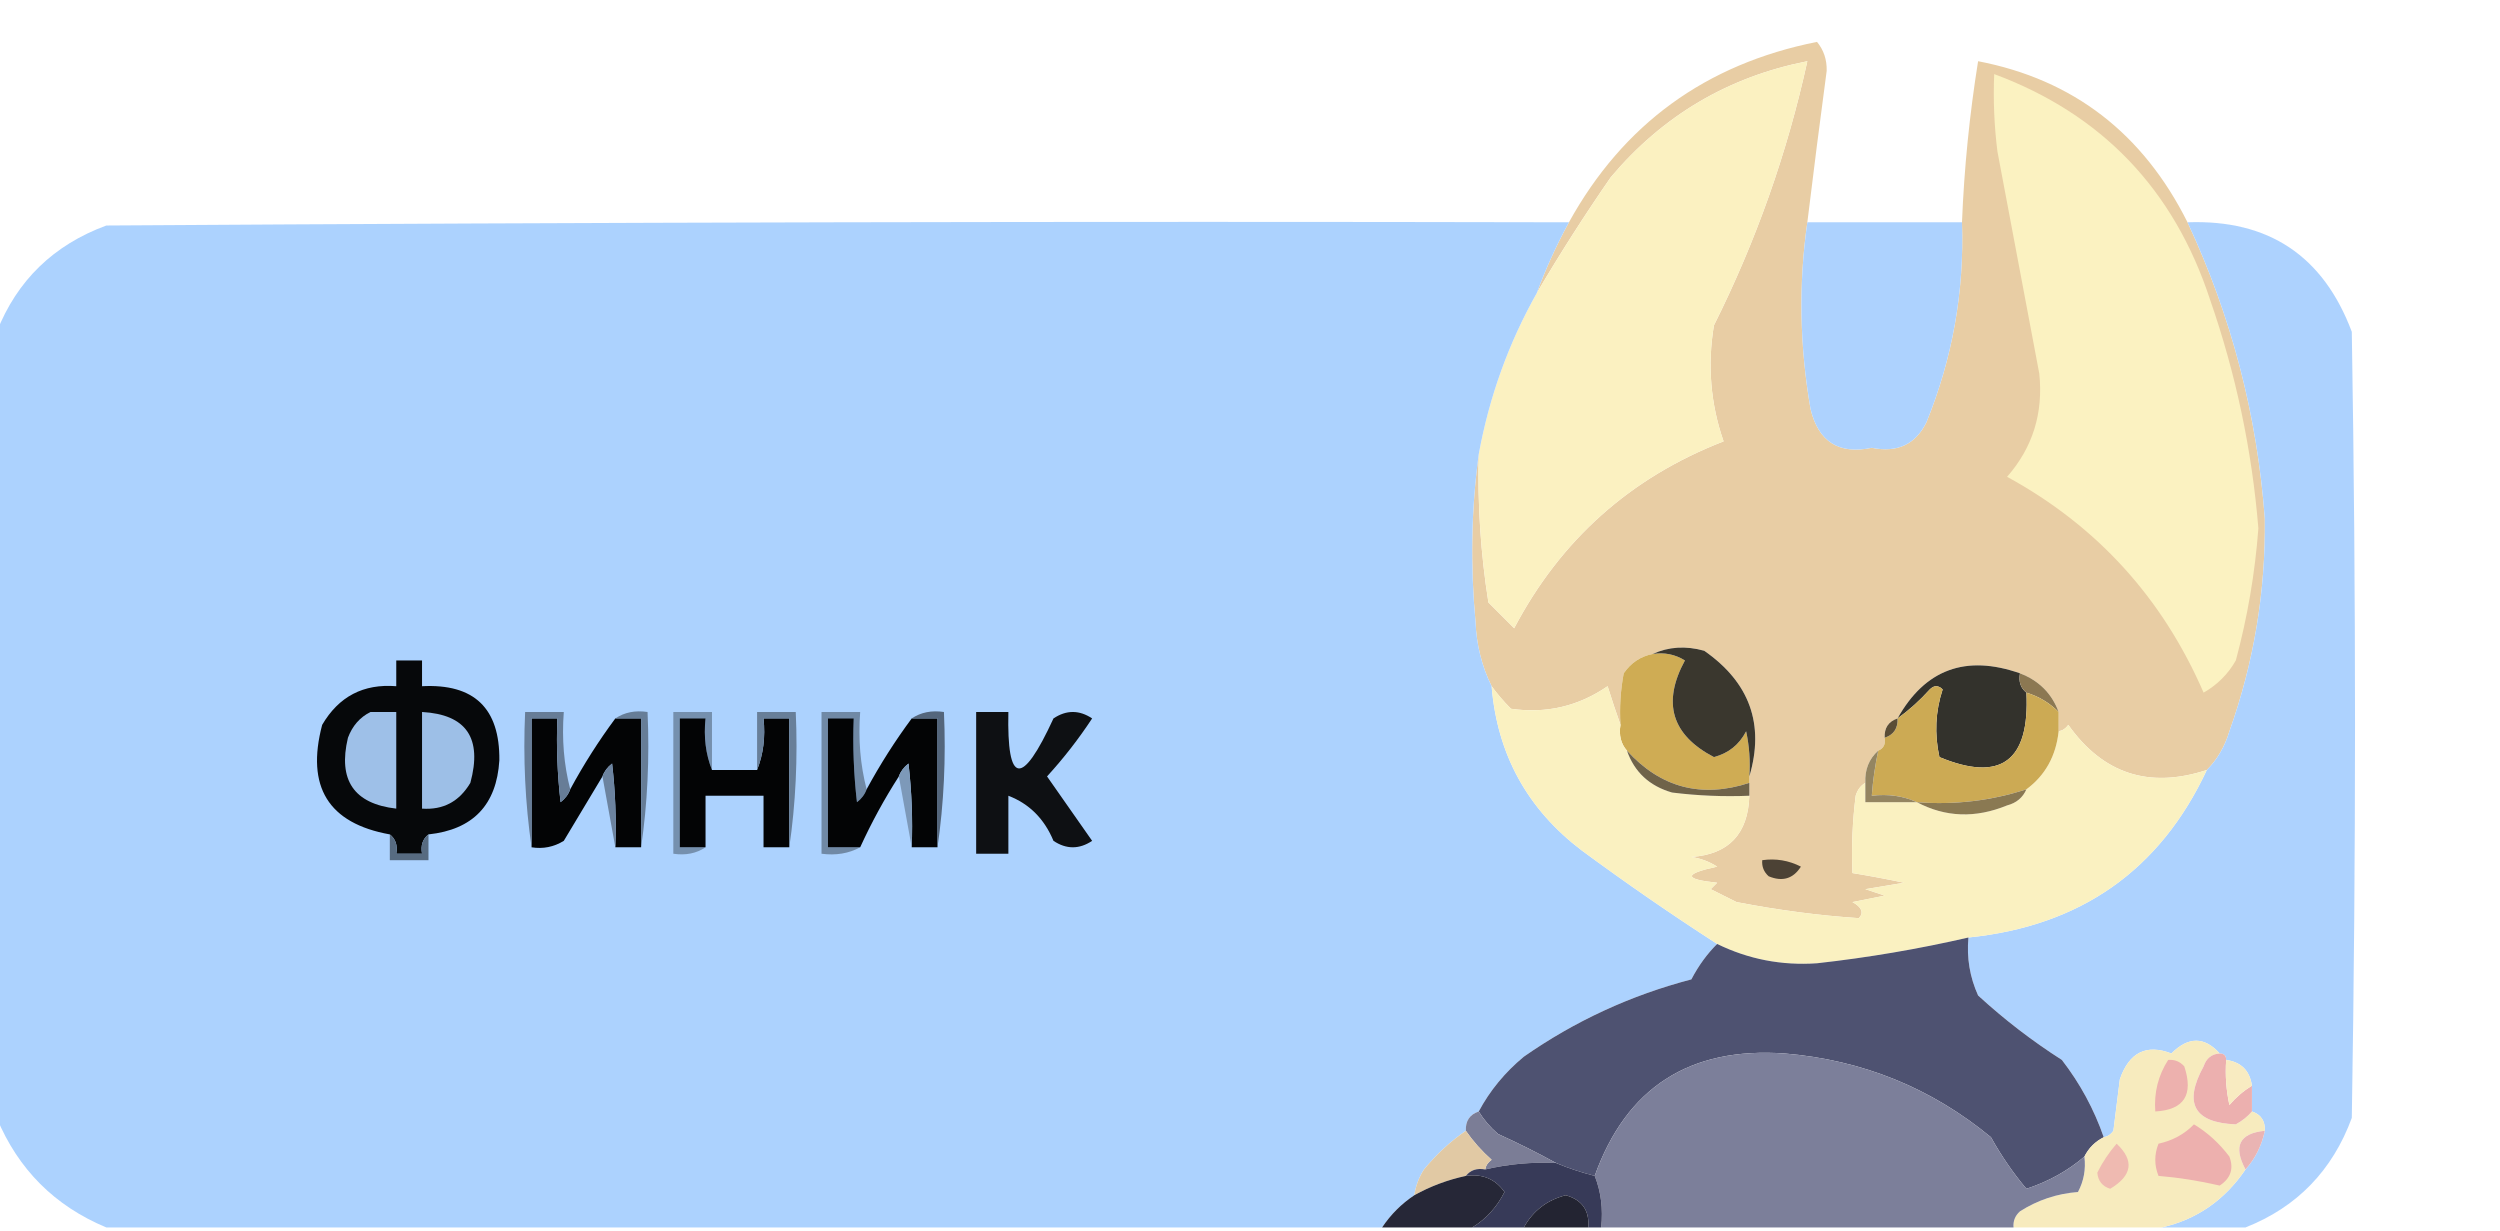 <?xml version="1.0" encoding="UTF-8"?>
<!DOCTYPE svg PUBLIC "-//W3C//DTD SVG 1.1//EN" "http://www.w3.org/Graphics/SVG/1.1/DTD/svg11.dtd">
<svg xmlns="http://www.w3.org/2000/svg" version="1.1" width="388px" height="191px" style="shape-rendering:geometricPrecision; text-rendering:geometricPrecision; image-rendering:optimizeQuality; fill-rule:evenodd; clip-rule:evenodd" xmlns:xlink="http://www.w3.org/1999/xlink">
<g><path style="opacity:0.998" fill="#e8cda4" d="M 280.5,34.5 C 279.13,44.044 279.297,53.711 281,63.5C 282.231,68.564 285.397,70.564 290.5,69.5C 294.475,70.3 297.308,68.967 299,65.5C 303.034,55.567 304.867,45.233 304.5,34.5C 304.838,26.116 305.671,17.782 307,9.5C 321.747,12.337 332.58,20.67 339.5,34.5C 346.314,49.09 350.314,64.423 351.5,80.5C 351.633,91.846 349.8,102.846 346,113.5C 345.284,115.879 344.117,117.879 342.5,119.5C 333.566,122.443 326.399,120.11 321,112.5C 320.617,113.056 320.117,113.389 319.5,113.5C 319.5,112.5 319.5,111.5 319.5,110.5C 318.438,107.622 316.438,105.622 313.5,104.5C 305.086,101.552 298.752,103.885 294.5,111.5C 293.094,111.973 292.427,112.973 292.5,114.5C 292.672,115.492 292.338,116.158 291.5,116.5C 290.069,117.78 289.402,119.447 289.5,121.5C 288.778,121.918 288.278,122.584 288,123.5C 287.501,127.486 287.334,131.486 287.5,135.5C 290.166,135.933 292.832,136.433 295.5,137C 293.5,137.333 291.5,137.667 289.5,138C 290.5,138.333 291.5,138.667 292.5,139C 290.833,139.333 289.167,139.667 287.5,140C 288.96,140.811 289.293,141.645 288.5,142.5C 282.316,142.09 275.982,141.257 269.5,140C 268.167,139.333 266.833,138.667 265.5,138C 265.833,137.667 266.167,137.333 266.5,137C 261.279,136.458 261.279,135.624 266.5,134.5C 265.271,133.719 263.938,133.219 262.5,133C 268.304,132.595 271.304,129.429 271.5,123.5C 271.5,122.833 271.5,122.167 271.5,121.5C 271.5,121.167 271.5,120.833 271.5,120.5C 273.893,112.428 271.56,105.928 264.5,101C 261.633,100.199 258.966,100.366 256.5,101.5C 254.629,101.859 253.129,102.859 252,104.5C 251.503,107.146 251.336,109.813 251.5,112.5C 250.835,110.631 250.169,108.631 249.5,106.5C 244.96,109.624 239.96,110.791 234.5,110C 233.364,108.855 232.364,107.688 231.5,106.5C 229.98,103.421 229.147,100.088 229,96.5C 228.176,87.657 228.343,78.99 229.5,70.5C 229.295,78.214 229.795,85.881 231,93.5C 232.333,94.833 233.667,96.167 235,97.5C 242.228,83.771 253.061,74.104 267.5,68.5C 265.478,62.68 264.978,56.68 266,50.5C 272.543,37.419 277.376,23.753 280.5,9.5C 268.242,11.918 258.075,17.918 250,27.5C 245.909,33.406 242.076,39.406 238.5,45.5C 239.895,41.71 241.562,38.043 243.5,34.5C 251.919,19.267 264.753,9.934 282,6.5C 283.046,7.772 283.546,9.272 283.5,11C 282.452,18.836 281.452,26.669 280.5,34.5 Z"/></g>
<g><path style="opacity:1" fill="#fbf1c1" d="M 229.5,70.5 C 231.129,61.595 234.129,53.262 238.5,45.5C 242.076,39.406 245.909,33.406 250,27.5C 258.075,17.918 268.242,11.918 280.5,9.5C 277.376,23.753 272.543,37.419 266,50.5C 264.978,56.68 265.478,62.68 267.5,68.5C 253.061,74.104 242.228,83.771 235,97.5C 233.667,96.167 232.333,94.833 231,93.5C 229.795,85.881 229.295,78.214 229.5,70.5 Z"/></g>
<g><path style="opacity:1" fill="#fbf2c1" d="M 309.5,11.5 C 326.211,17.714 337.378,29.381 343,46.5C 347.002,58.009 349.502,69.842 350.5,82C 349.979,88.939 348.812,95.772 347,102.5C 345.807,104.605 344.14,106.272 342,107.5C 335.609,92.781 325.442,81.614 311.5,74C 315.47,69.469 317.137,64.136 316.5,58C 314.343,46.545 312.176,35.045 310,23.5C 309.501,19.514 309.334,15.514 309.5,11.5 Z"/></g>
<g><path style="opacity:1" fill="#acd2fe" d="M 243.5,34.5 C 241.562,38.043 239.895,41.71 238.5,45.5C 234.129,53.262 231.129,61.595 229.5,70.5C 228.343,78.99 228.176,87.657 229,96.5C 229.147,100.088 229.98,103.421 231.5,106.5C 232.372,117.076 237.038,125.576 245.5,132C 252.403,137.087 259.403,141.92 266.5,146.5C 264.948,148.035 263.615,149.869 262.5,152C 253.086,154.467 244.42,158.467 236.5,164C 233.577,166.416 231.243,169.25 229.5,172.5C 228.094,172.973 227.427,173.973 227.5,175.5C 225.147,177.101 222.98,179.101 221,181.5C 220.209,182.745 219.709,184.078 219.5,185.5C 217.5,186.833 215.833,188.5 214.5,190.5C 148.5,190.5 82.5,190.5 16.5,190.5C 8.5,187.167 2.833,181.5 -0.5,173.5C -0.5,132.833 -0.5,92.167 -0.5,51.5C 2.649,43.519 8.316,38.019 16.5,35C 92.166,34.5 167.833,34.333 243.5,34.5 Z"/></g>
<g><path style="opacity:1" fill="#add2fe" d="M 280.5,34.5 C 288.5,34.5 296.5,34.5 304.5,34.5C 304.867,45.233 303.034,55.567 299,65.5C 297.308,68.967 294.475,70.3 290.5,69.5C 285.397,70.564 282.231,68.564 281,63.5C 279.297,53.711 279.13,44.044 280.5,34.5 Z"/></g>
<g><path style="opacity:0.995" fill="#add2fe" d="M 339.5,34.5 C 352.08,34.041 360.58,39.707 365,51.5C 365.667,92.167 365.667,132.833 365,173.5C 361.981,181.684 356.481,187.351 348.5,190.5C 344.167,190.5 339.833,190.5 335.5,190.5C 340.921,189.273 345.254,186.273 348.5,181.5C 350.008,179.819 351.008,177.819 351.5,175.5C 351.573,173.973 350.906,172.973 349.5,172.5C 349.5,171.167 349.5,169.833 349.5,168.5C 349.167,166.167 347.833,164.833 345.5,164.5C 345.5,163.833 345.167,163.5 344.5,163.5C 342.121,160.86 339.621,160.86 337,163.5C 333.117,161.995 330.45,163.329 329,167.5C 328.667,170.167 328.333,172.833 328,175.5C 327.617,176.056 327.117,176.389 326.5,176.5C 324.993,172.155 322.827,168.155 320,164.5C 315.382,161.55 311.048,158.216 307,154.5C 305.711,151.649 305.211,148.649 305.5,145.5C 322.904,143.724 335.237,135.057 342.5,119.5C 344.117,117.879 345.284,115.879 346,113.5C 349.8,102.846 351.633,91.846 351.5,80.5C 350.314,64.423 346.314,49.09 339.5,34.5 Z"/></g>
<g><path style="opacity:1" fill="#cfac54" d="M 256.5,101.5 C 258.288,101.215 259.955,101.548 261.5,102.5C 257.934,109.069 259.434,114.069 266,117.5C 268.257,116.91 269.924,115.577 271,113.5C 271.497,115.81 271.663,118.143 271.5,120.5C 271.5,120.833 271.5,121.167 271.5,121.5C 264.069,123.926 257.735,122.26 252.5,116.5C 251.566,115.432 251.232,114.099 251.5,112.5C 251.336,109.813 251.503,107.146 252,104.5C 253.129,102.859 254.629,101.859 256.5,101.5 Z"/></g>
<g><path style="opacity:1" fill="#3a372e" d="M 256.5,101.5 C 258.966,100.366 261.633,100.199 264.5,101C 271.56,105.928 273.893,112.428 271.5,120.5C 271.663,118.143 271.497,115.81 271,113.5C 269.924,115.577 268.257,116.91 266,117.5C 259.434,114.069 257.934,109.069 261.5,102.5C 259.955,101.548 258.288,101.215 256.5,101.5 Z"/></g>
<g><path style="opacity:1" fill="#06080a" d="M 66.5,129.5 C 65.596,130.209 65.263,131.209 65.5,132.5C 64.167,132.5 62.833,132.5 61.5,132.5C 61.737,131.209 61.404,130.209 60.5,129.5C 50.962,127.781 47.462,122.115 50,112.5C 52.575,108.093 56.408,106.093 61.5,106.5C 61.5,105.167 61.5,103.833 61.5,102.5C 62.833,102.5 64.167,102.5 65.5,102.5C 65.5,103.833 65.5,105.167 65.5,106.5C 73.584,106.084 77.584,109.917 77.5,118C 77.076,124.924 73.409,128.758 66.5,129.5 Z"/></g>
<g><path style="opacity:1" fill="#33322c" d="M 313.5,104.5 C 313.263,105.791 313.596,106.791 314.5,107.5C 315.028,118.128 310.528,121.461 301,117.5C 300.211,113.909 300.378,110.409 301.5,107C 300.833,106.333 300.167,106.333 299.5,107C 297.963,108.707 296.296,110.207 294.5,111.5C 298.752,103.885 305.086,101.552 313.5,104.5 Z"/></g>
<g><path style="opacity:1" fill="#8c7852" d="M 313.5,104.5 C 316.438,105.622 318.438,107.622 319.5,110.5C 318.078,109.075 316.411,108.075 314.5,107.5C 313.596,106.791 313.263,105.791 313.5,104.5 Z"/></g>
<g><path style="opacity:1" fill="#faf1c1" d="M 231.5,106.5 C 232.364,107.688 233.364,108.855 234.5,110C 239.96,110.791 244.96,109.624 249.5,106.5C 250.169,108.631 250.835,110.631 251.5,112.5C 251.232,114.099 251.566,115.432 252.5,116.5C 253.658,119.822 255.992,121.988 259.5,123C 263.486,123.499 267.486,123.666 271.5,123.5C 271.304,129.429 268.304,132.595 262.5,133C 263.938,133.219 265.271,133.719 266.5,134.5C 261.279,135.624 261.279,136.458 266.5,137C 266.167,137.333 265.833,137.667 265.5,138C 266.833,138.667 268.167,139.333 269.5,140C 275.982,141.257 282.316,142.09 288.5,142.5C 289.293,141.645 288.96,140.811 287.5,140C 289.167,139.667 290.833,139.333 292.5,139C 291.5,138.667 290.5,138.333 289.5,138C 291.5,137.667 293.5,137.333 295.5,137C 292.832,136.433 290.166,135.933 287.5,135.5C 287.334,131.486 287.501,127.486 288,123.5C 288.278,122.584 288.778,121.918 289.5,121.5C 289.5,122.5 289.5,123.5 289.5,124.5C 292.167,124.5 294.833,124.5 297.5,124.5C 301.925,126.848 306.592,127.015 311.5,125C 312.942,124.623 313.942,123.79 314.5,122.5C 317.42,120.338 319.087,117.338 319.5,113.5C 320.117,113.389 320.617,113.056 321,112.5C 326.399,120.11 333.566,122.443 342.5,119.5C 335.237,135.057 322.904,143.724 305.5,145.5C 297.754,147.286 289.921,148.619 282,149.5C 276.526,149.879 271.359,148.879 266.5,146.5C 259.403,141.92 252.403,137.087 245.5,132C 237.038,125.576 232.372,117.076 231.5,106.5 Z"/></g>
<g><path style="opacity:1" fill="#ccaa54" d="M 314.5,107.5 C 316.411,108.075 318.078,109.075 319.5,110.5C 319.5,111.5 319.5,112.5 319.5,113.5C 319.087,117.338 317.42,120.338 314.5,122.5C 309.02,124.283 303.353,124.949 297.5,124.5C 295.393,123.532 293.059,123.198 290.5,123.5C 290.674,121.139 291.007,118.806 291.5,116.5C 292.338,116.158 292.672,115.492 292.5,114.5C 293.906,114.027 294.573,113.027 294.5,111.5C 296.296,110.207 297.963,108.707 299.5,107C 300.167,106.333 300.833,106.333 301.5,107C 300.378,110.409 300.211,113.909 301,117.5C 310.528,121.461 315.028,118.128 314.5,107.5 Z"/></g>
<g><path style="opacity:1" fill="#9ec0e8" d="M 57.5,110.5 C 58.833,110.5 60.167,110.5 61.5,110.5C 61.5,115.5 61.5,120.5 61.5,125.5C 54.93,124.745 52.43,121.079 54,114.5C 54.69,112.65 55.856,111.316 57.5,110.5 Z"/></g>
<g><path style="opacity:1" fill="#9dbfe7" d="M 65.5,110.5 C 72.382,110.887 74.882,114.553 73,121.5C 71.284,124.397 68.784,125.731 65.5,125.5C 65.5,120.5 65.5,115.5 65.5,110.5 Z"/></g>
<g><path style="opacity:1" fill="#030405" d="M 88.5,122.5 C 90.597,118.628 92.931,114.961 95.5,111.5C 96.833,111.5 98.167,111.5 99.5,111.5C 99.5,118.167 99.5,124.833 99.5,131.5C 98.167,131.5 96.833,131.5 95.5,131.5C 95.666,127.154 95.499,122.821 95,118.5C 94.283,119.044 93.783,119.711 93.5,120.5C 91.511,123.806 89.511,127.139 87.5,130.5C 85.955,131.452 84.288,131.785 82.5,131.5C 82.5,124.833 82.5,118.167 82.5,111.5C 83.833,111.5 85.167,111.5 86.5,111.5C 86.334,115.846 86.501,120.179 87,124.5C 87.717,123.956 88.217,123.289 88.5,122.5 Z"/></g>
<g><path style="opacity:1" fill="#677d97" d="M 88.5,122.5 C 88.217,123.289 87.717,123.956 87,124.5C 86.501,120.179 86.334,115.846 86.5,111.5C 85.167,111.5 83.833,111.5 82.5,111.5C 82.5,118.167 82.5,124.833 82.5,131.5C 81.509,124.687 81.175,117.687 81.5,110.5C 83.5,110.5 85.5,110.5 87.5,110.5C 87.183,114.702 87.517,118.702 88.5,122.5 Z"/></g>
<g><path style="opacity:1" fill="#667d97" d="M 95.5,111.5 C 96.919,110.549 98.585,110.216 100.5,110.5C 100.825,117.687 100.491,124.687 99.5,131.5C 99.5,124.833 99.5,118.167 99.5,111.5C 98.167,111.5 96.833,111.5 95.5,111.5 Z"/></g>
<g><path style="opacity:1" fill="#7590ae" d="M 110.5,119.5 C 109.527,117.052 109.194,114.385 109.5,111.5C 108.167,111.5 106.833,111.5 105.5,111.5C 105.5,118.167 105.5,124.833 105.5,131.5C 106.833,131.5 108.167,131.5 109.5,131.5C 108.081,132.451 106.415,132.784 104.5,132.5C 104.5,125.167 104.5,117.833 104.5,110.5C 106.5,110.5 108.5,110.5 110.5,110.5C 110.5,113.5 110.5,116.5 110.5,119.5 Z"/></g>
<g><path style="opacity:1" fill="#030405" d="M 110.5,119.5 C 112.833,119.5 115.167,119.5 117.5,119.5C 118.473,117.052 118.806,114.385 118.5,111.5C 119.833,111.5 121.167,111.5 122.5,111.5C 122.5,118.167 122.5,124.833 122.5,131.5C 121.167,131.5 119.833,131.5 118.5,131.5C 118.5,128.833 118.5,126.167 118.5,123.5C 115.5,123.5 112.5,123.5 109.5,123.5C 109.5,126.167 109.5,128.833 109.5,131.5C 108.167,131.5 106.833,131.5 105.5,131.5C 105.5,124.833 105.5,118.167 105.5,111.5C 106.833,111.5 108.167,111.5 109.5,111.5C 109.194,114.385 109.527,117.052 110.5,119.5 Z"/></g>
<g><path style="opacity:1" fill="#687f99" d="M 122.5,131.5 C 122.5,124.833 122.5,118.167 122.5,111.5C 121.167,111.5 119.833,111.5 118.5,111.5C 118.806,114.385 118.473,117.052 117.5,119.5C 117.5,116.5 117.5,113.5 117.5,110.5C 119.5,110.5 121.5,110.5 123.5,110.5C 123.825,117.687 123.491,124.687 122.5,131.5 Z"/></g>
<g><path style="opacity:1" fill="#7089a5" d="M 134.5,122.5 C 134.217,123.289 133.717,123.956 133,124.5C 132.501,120.179 132.334,115.846 132.5,111.5C 131.167,111.5 129.833,111.5 128.5,111.5C 128.5,118.167 128.5,124.833 128.5,131.5C 130.167,131.5 131.833,131.5 133.5,131.5C 131.735,132.461 129.735,132.795 127.5,132.5C 127.5,125.167 127.5,117.833 127.5,110.5C 129.5,110.5 131.5,110.5 133.5,110.5C 133.183,114.702 133.517,118.702 134.5,122.5 Z"/></g>
<g><path style="opacity:1" fill="#030405" d="M 134.5,122.5 C 136.597,118.628 138.931,114.961 141.5,111.5C 142.833,111.5 144.167,111.5 145.5,111.5C 145.5,118.167 145.5,124.833 145.5,131.5C 144.167,131.5 142.833,131.5 141.5,131.5C 141.666,127.154 141.499,122.821 141,118.5C 140.283,119.044 139.783,119.711 139.5,120.5C 137.246,124.007 135.246,127.673 133.5,131.5C 131.833,131.5 130.167,131.5 128.5,131.5C 128.5,124.833 128.5,118.167 128.5,111.5C 129.833,111.5 131.167,111.5 132.5,111.5C 132.334,115.846 132.501,120.179 133,124.5C 133.717,123.956 134.217,123.289 134.5,122.5 Z"/></g>
<g><path style="opacity:1" fill="#54667c" d="M 141.5,111.5 C 142.919,110.549 144.585,110.216 146.5,110.5C 146.825,117.687 146.491,124.687 145.5,131.5C 145.5,124.833 145.5,118.167 145.5,111.5C 144.167,111.5 142.833,111.5 141.5,111.5 Z"/></g>
<g><path style="opacity:1" fill="#0e1013" d="M 151.5,110.5 C 153.167,110.5 154.833,110.5 156.5,110.5C 156.254,121.843 158.588,122.176 163.5,111.5C 165.5,110.167 167.5,110.167 169.5,111.5C 167.408,114.681 165.075,117.681 162.5,120.5C 164.833,123.833 167.167,127.167 169.5,130.5C 167.5,131.833 165.5,131.833 163.5,130.5C 162.078,127.078 159.745,124.745 156.5,123.5C 156.5,126.5 156.5,129.5 156.5,132.5C 154.833,132.5 153.167,132.5 151.5,132.5C 151.5,125.167 151.5,117.833 151.5,110.5 Z"/></g>
<g><path style="opacity:1" fill="#5a4d36" d="M 294.5,111.5 C 294.573,113.027 293.906,114.027 292.5,114.5C 292.427,112.973 293.094,111.973 294.5,111.5 Z"/></g>
<g><path style="opacity:1" fill="#6c839f" d="M 95.5,131.5 C 94.833,127.833 94.167,124.167 93.5,120.5C 93.783,119.711 94.283,119.044 95,118.5C 95.499,122.821 95.666,127.154 95.5,131.5 Z"/></g>
<g><path style="opacity:1" fill="#7d99b9" d="M 141.5,131.5 C 140.833,127.833 140.167,124.167 139.5,120.5C 139.783,119.711 140.283,119.044 141,118.5C 141.499,122.821 141.666,127.154 141.5,131.5 Z"/></g>
<g><path style="opacity:1" fill="#6f6349" d="M 252.5,116.5 C 257.735,122.26 264.069,123.926 271.5,121.5C 271.5,122.167 271.5,122.833 271.5,123.5C 267.486,123.666 263.486,123.499 259.5,123C 255.992,121.988 253.658,119.822 252.5,116.5 Z"/></g>
<g><path style="opacity:1" fill="#948561" d="M 291.5,116.5 C 291.007,118.806 290.674,121.139 290.5,123.5C 293.059,123.198 295.393,123.532 297.5,124.5C 294.833,124.5 292.167,124.5 289.5,124.5C 289.5,123.5 289.5,122.5 289.5,121.5C 289.402,119.447 290.069,117.78 291.5,116.5 Z"/></g>
<g><path style="opacity:1" fill="#8a7952" d="M 314.5,122.5 C 313.942,123.79 312.942,124.623 311.5,125C 306.592,127.015 301.925,126.848 297.5,124.5C 303.353,124.949 309.02,124.283 314.5,122.5 Z"/></g>
<g><path style="opacity:1" fill="#576b81" d="M 60.5,129.5 C 61.404,130.209 61.737,131.209 61.5,132.5C 62.833,132.5 64.167,132.5 65.5,132.5C 65.263,131.209 65.596,130.209 66.5,129.5C 66.5,130.833 66.5,132.167 66.5,133.5C 64.5,133.5 62.5,133.5 60.5,133.5C 60.5,132.167 60.5,130.833 60.5,129.5 Z"/></g>
<g><path style="opacity:1" fill="#4c4235" d="M 273.5,133.5 C 275.604,133.201 277.604,133.534 279.5,134.5C 278.307,136.384 276.641,136.884 274.5,136C 273.748,135.329 273.414,134.496 273.5,133.5 Z"/></g>
<g><path style="opacity:1" fill="#4e5271" d="M 305.5,145.5 C 305.211,148.649 305.711,151.649 307,154.5C 311.048,158.216 315.382,161.55 320,164.5C 322.827,168.155 324.993,172.155 326.5,176.5C 325.167,177.167 324.167,178.167 323.5,179.5C 320.918,181.713 317.918,183.38 314.5,184.5C 312.433,182.044 310.599,179.378 309,176.5C 299.742,168.855 289.075,164.521 277,163.5C 262.232,162.453 252.399,168.786 247.5,182.5C 245.374,181.952 243.374,181.285 241.5,180.5C 238.648,178.924 235.648,177.424 232.5,176C 231.29,174.961 230.29,173.794 229.5,172.5C 231.243,169.25 233.577,166.416 236.5,164C 244.42,158.467 253.086,154.467 262.5,152C 263.615,149.869 264.948,148.035 266.5,146.5C 271.359,148.879 276.526,149.879 282,149.5C 289.921,148.619 297.754,147.286 305.5,145.5 Z"/></g>
<g><path style="opacity:1" fill="#f7ebbe" d="M 344.5,163.5 C 343.25,163.577 342.417,164.244 342,165.5C 338.846,171.246 340.513,174.246 347,174.5C 348.011,173.944 348.844,173.278 349.5,172.5C 350.906,172.973 351.573,173.973 351.5,175.5C 347.556,175.884 346.556,177.884 348.5,181.5C 345.254,186.273 340.921,189.273 335.5,190.5C 327.833,190.5 320.167,190.5 312.5,190.5C 312.414,189.504 312.748,188.671 313.5,188C 316.246,186.25 319.246,185.25 322.5,185C 323.406,183.301 323.739,181.467 323.5,179.5C 324.167,178.167 325.167,177.167 326.5,176.5C 327.117,176.389 327.617,176.056 328,175.5C 328.333,172.833 328.667,170.167 329,167.5C 330.45,163.329 333.117,161.995 337,163.5C 339.621,160.86 342.121,160.86 344.5,163.5 Z"/></g>
<g><path style="opacity:1" fill="#ecb0af" d="M 344.5,163.5 C 345.167,163.5 345.5,163.833 345.5,164.5C 345.337,166.857 345.503,169.19 346,171.5C 347.039,170.29 348.206,169.29 349.5,168.5C 349.5,169.833 349.5,171.167 349.5,172.5C 348.844,173.278 348.011,173.944 347,174.5C 340.513,174.246 338.846,171.246 342,165.5C 342.417,164.244 343.25,163.577 344.5,163.5 Z"/></g>
<g><path style="opacity:1" fill="#7c7f9a" d="M 323.5,179.5 C 323.739,181.467 323.406,183.301 322.5,185C 319.246,185.25 316.246,186.25 313.5,188C 312.748,188.671 312.414,189.504 312.5,190.5C 291.167,190.5 269.833,190.5 248.5,190.5C 248.806,187.615 248.473,184.948 247.5,182.5C 252.399,168.786 262.232,162.453 277,163.5C 289.075,164.521 299.742,168.855 309,176.5C 310.599,179.378 312.433,182.044 314.5,184.5C 317.918,183.38 320.918,181.713 323.5,179.5 Z"/></g>
<g><path style="opacity:1" fill="#edb1ae" d="M 336.5,164.5 C 337.496,164.414 338.329,164.748 339,165.5C 340.468,169.918 338.968,172.252 334.5,172.5C 334.283,169.579 334.949,166.913 336.5,164.5 Z"/></g>
<g><path style="opacity:1" fill="#f8ebc1" d="M 345.5,164.5 C 347.833,164.833 349.167,166.167 349.5,168.5C 348.206,169.29 347.039,170.29 346,171.5C 345.503,169.19 345.337,166.857 345.5,164.5 Z"/></g>
<g><path style="opacity:1" fill="#7b7d96" d="M 229.5,172.5 C 230.29,173.794 231.29,174.961 232.5,176C 235.648,177.424 238.648,178.924 241.5,180.5C 237.766,180.323 234.099,180.656 230.5,181.5C 230.611,180.883 230.944,180.383 231.5,180C 229.959,178.629 228.625,177.129 227.5,175.5C 227.427,173.973 228.094,172.973 229.5,172.5 Z"/></g>
<g><path style="opacity:1" fill="#edb0ae" d="M 340.5,174.5 C 342.578,175.743 344.412,177.41 346,179.5C 346.711,181.367 346.211,182.867 344.5,184C 341.25,183.251 338.083,182.751 335,182.5C 334.333,180.833 334.333,179.167 335,177.5C 337.209,177.011 339.042,176.011 340.5,174.5 Z"/></g>
<g><path style="opacity:1" fill="#eab4b3" d="M 351.5,175.5 C 351.008,177.819 350.008,179.819 348.5,181.5C 346.556,177.884 347.556,175.884 351.5,175.5 Z"/></g>
<g><path style="opacity:1" fill="#e1c9a4" d="M 227.5,175.5 C 228.625,177.129 229.959,178.629 231.5,180C 230.944,180.383 230.611,180.883 230.5,181.5C 229.209,181.263 228.209,181.596 227.5,182.5C 224.673,183.108 222.007,184.108 219.5,185.5C 219.709,184.078 220.209,182.745 221,181.5C 222.98,179.101 225.147,177.101 227.5,175.5 Z"/></g>
<g><path style="opacity:1" fill="#efbab1" d="M 328.5,177.5 C 331.274,180.111 330.941,182.444 327.5,184.5C 326.28,184.113 325.613,183.28 325.5,182C 326.315,180.357 327.315,178.857 328.5,177.5 Z"/></g>
<g><path style="opacity:1" fill="#373a58" d="M 241.5,180.5 C 243.374,181.285 245.374,181.952 247.5,182.5C 248.473,184.948 248.806,187.615 248.5,190.5C 247.833,190.5 247.167,190.5 246.5,190.5C 246.707,187.873 245.54,186.207 243,185.5C 240.088,186.251 237.921,187.918 236.5,190.5C 233.833,190.5 231.167,190.5 228.5,190.5C 230.654,189.176 232.321,187.343 233.5,185C 232.056,182.966 230.056,182.132 227.5,182.5C 228.209,181.596 229.209,181.263 230.5,181.5C 234.099,180.656 237.766,180.323 241.5,180.5 Z"/></g>
<g><path style="opacity:1" fill="#262737" d="M 227.5,182.5 C 230.056,182.132 232.056,182.966 233.5,185C 232.321,187.343 230.654,189.176 228.5,190.5C 223.833,190.5 219.167,190.5 214.5,190.5C 215.833,188.5 217.5,186.833 219.5,185.5C 222.007,184.108 224.673,183.108 227.5,182.5 Z"/></g>
<g><path style="opacity:1" fill="#232432" d="M 246.5,190.5 C 243.167,190.5 239.833,190.5 236.5,190.5C 237.921,187.918 240.088,186.251 243,185.5C 245.54,186.207 246.707,187.873 246.5,190.5 Z"/></g>
</svg>
